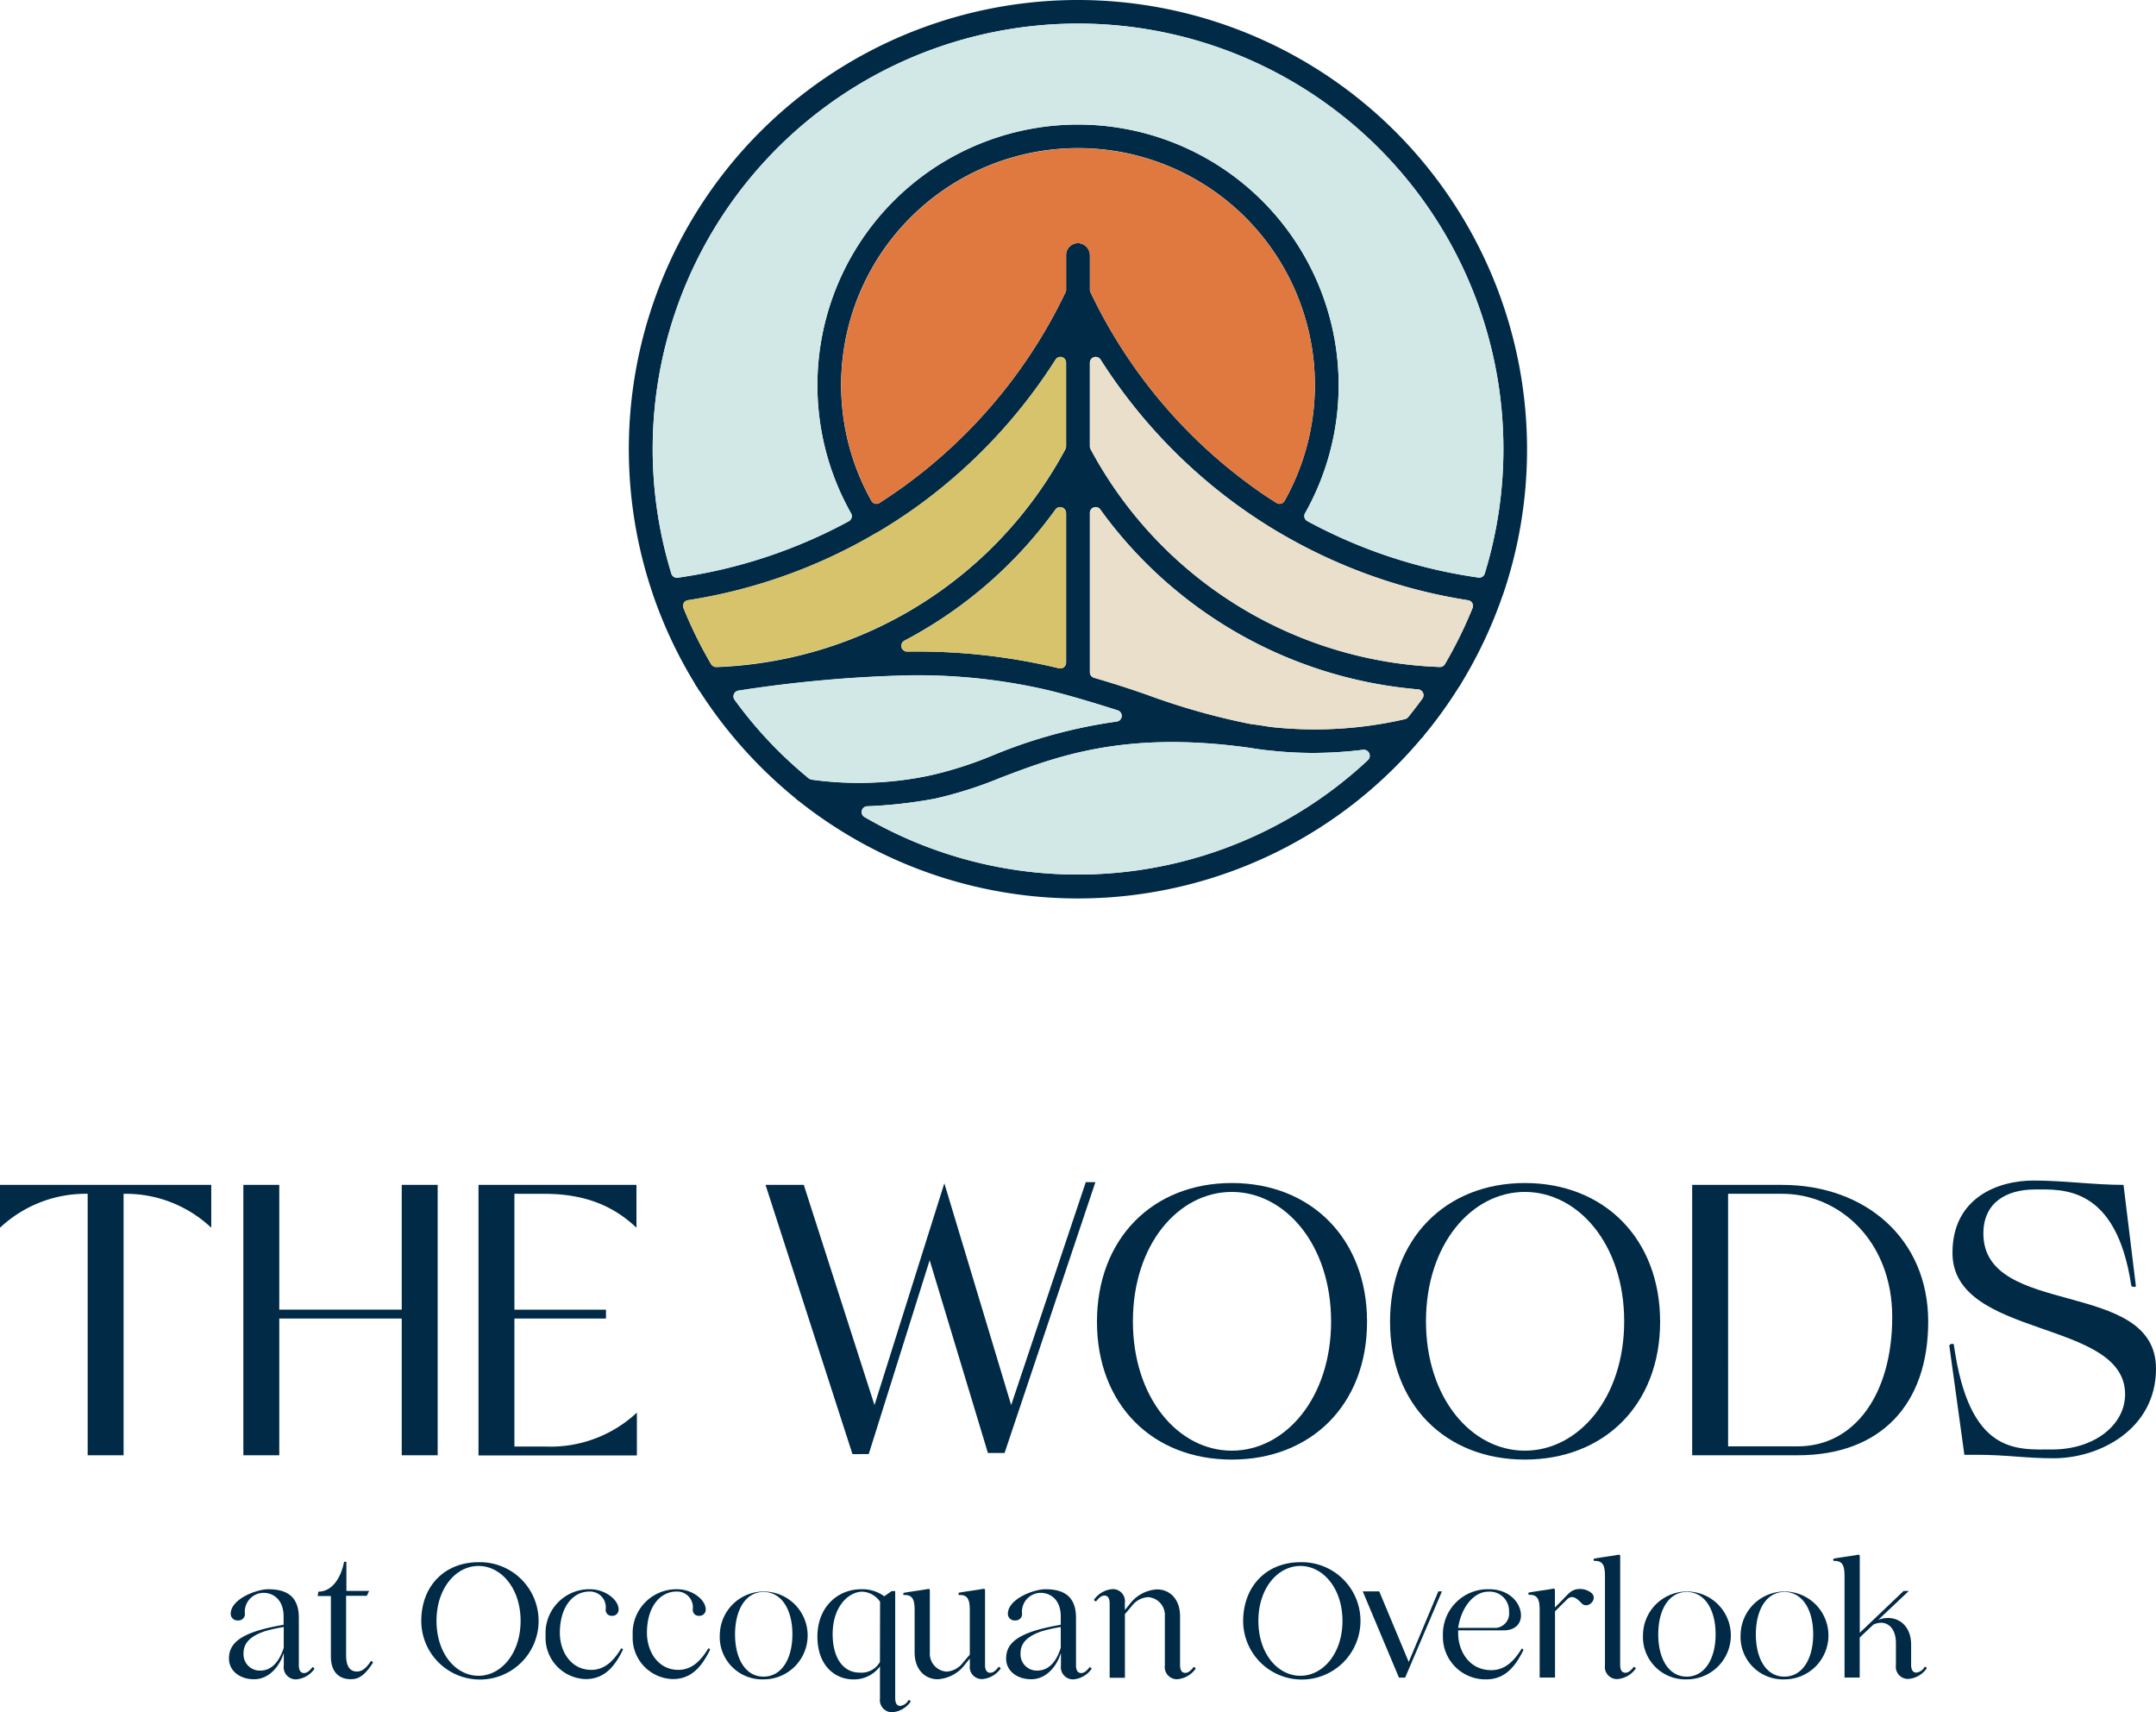 <svg xmlns="http://www.w3.org/2000/svg" width="248" height="196.945" viewBox="0 0 248 196.945">
  <g id="TheWoodsAtOccoquanOverlook-Logo-Color" transform="translate(0 -154.4)">
    <g id="Group_99994" data-name="Group 99994" transform="translate(72.333 154.4)">
      <path id="Path_5873" data-name="Path 5873" d="M489.167,154.4a51.668,51.668,0,0,0-48.906,68.332,1.455,1.455,0,0,0,.083.248,51.664,51.664,0,0,0,4.745,10.036,1.237,1.237,0,0,0,.248.4c.017.033.05.066.066.1a1.164,1.164,0,0,0,.248.38,52.506,52.506,0,0,0,11.011,12.317,1.591,1.591,0,0,0,.364.3,51.6,51.6,0,0,0,71.622-7.159,1.5,1.5,0,0,0,.3-.347,51.541,51.541,0,0,0,4.034-5.588,1.23,1.23,0,0,0,.232-.364,51.983,51.983,0,0,0,4.745-10.019c.033-.083.066-.182.1-.265A51.7,51.7,0,0,0,489.167,154.4Zm-42.21,76.384a49.637,49.637,0,0,1-3.174-6.448.655.655,0,0,1,.513-.893,61.16,61.16,0,0,0,21.692-7.754c.033-.017.05-.017.083-.033.017,0,.017-.017.033-.017,1.637-.975,3.241-2.017,4.778-3.141a61.533,61.533,0,0,0,15.707-16.732.655.655,0,0,1,1.207.364v9.639a.684.684,0,0,1-.083.314,47.538,47.538,0,0,1-40.159,25.048A.749.749,0,0,1,446.957,230.784Zm42.342-48.41a1.369,1.369,0,0,0-1.5,1.356v4a.543.543,0,0,1-.066.281A58.86,58.86,0,0,1,469.26,210.25c-.959.694-1.934,1.356-2.926,2a.659.659,0,0,1-.926-.231,27.247,27.247,0,1,1,47.517,0,.659.659,0,0,1-.926.231c-.992-.628-1.984-1.29-2.943-2a58.693,58.693,0,0,1-18.451-22.237.543.543,0,0,1-.066-.281V183.8A1.416,1.416,0,0,0,489.3,182.374Zm-1.5,31.017v17.228a.665.665,0,0,1-.827.645,69.469,69.469,0,0,0-17.426-1.918h-.033a.668.668,0,0,1-.314-1.257,50.194,50.194,0,0,0,17.393-15.111A.679.679,0,0,1,487.794,213.391ZM458.53,244.077a.753.753,0,0,1-.314-.132,48.182,48.182,0,0,1-8.548-9.044.669.669,0,0,1,.43-1.058,150.3,150.3,0,0,1,19.476-1.753,66.292,66.292,0,0,1,15.343,1.521c2.513.546,6.217,1.67,8.812,2.5a.662.662,0,0,1-.116,1.29,57.978,57.978,0,0,0-14.285,3.9,44.1,44.1,0,0,1-7.126,2.282A39.3,39.3,0,0,1,458.53,244.077Zm64-2.265a48.849,48.849,0,0,1-57.916,6.564.664.664,0,0,1,.3-1.24,54.051,54.051,0,0,0,7.8-.876,47.2,47.2,0,0,0,7.572-2.414c6.382-2.43,14.252-5.439,28.586-3.439.529.083,1.058.165,1.587.231.132.016.248.033.364.05h.1a44.71,44.71,0,0,0,5.258.314,47.682,47.682,0,0,0,5.787-.364A.693.693,0,0,1,522.531,241.812Zm6.25-7.06q-.794,1.091-1.637,2.133a.7.7,0,0,1-.38.231,46.236,46.236,0,0,1-15.442.893H511.3q-1.19-.2-2.331-.347a78.7,78.7,0,0,1-11.821-3.34c-2.166-.761-4.2-1.405-6.134-1.967a.655.655,0,0,1-.479-.628V213.391a.66.66,0,0,1,1.19-.4,50.294,50.294,0,0,0,36.572,20.7A.673.673,0,0,1,528.781,234.752Zm5.77-10.416a49.629,49.629,0,0,1-3.174,6.448.66.66,0,0,1-.6.331,47.5,47.5,0,0,1-40.159-25.048.742.742,0,0,1-.083-.314v-9.639a.667.667,0,0,1,1.223-.364,61.518,61.518,0,0,0,15.707,16.732c1.554,1.124,3.158,2.182,4.811,3.158l.016.017a.061.061,0,0,0,.05.017,61.354,61.354,0,0,0,21.725,7.771A.651.651,0,0,1,534.551,224.336Zm1.405-3.968a.656.656,0,0,1-.727.463,58.419,58.419,0,0,1-19.691-6.5.659.659,0,0,1-.248-.909,29.979,29.979,0,1,0-52.229.017.669.669,0,0,1-.248.909,58.418,58.418,0,0,1-19.691,6.5.666.666,0,0,1-.727-.463,48.928,48.928,0,1,1,93.562-.017Z" transform="translate(-437.5 -154.4)" fill="#002a46"/>
      <path id="Path_5874" data-name="Path 5874" d="M657.722,672.707a48.85,48.85,0,0,1-57.916,6.564.664.664,0,0,1,.3-1.24,54.039,54.039,0,0,0,7.8-.876,47.192,47.192,0,0,0,7.572-2.414c6.382-2.43,14.252-5.44,28.586-3.439.529.083,1.058.165,1.587.231.132.017.248.033.364.05h.1a44.719,44.719,0,0,0,5.258.314,47.669,47.669,0,0,0,5.787-.364A.693.693,0,0,1,657.722,672.707Z" transform="translate(-572.691 -585.295)" fill="#d2e8e6"/>
      <path id="Path_5875" data-name="Path 5875" d="M554.378,629.5a57.977,57.977,0,0,0-14.285,3.9,44.1,44.1,0,0,1-7.126,2.282,39.746,39.746,0,0,1-13.673.5.753.753,0,0,1-.314-.132A48.182,48.182,0,0,1,510.433,627a.67.67,0,0,1,.43-1.058,150.313,150.313,0,0,1,19.476-1.753,66.289,66.289,0,0,1,15.343,1.521c2.513.546,6.216,1.67,8.812,2.5A.662.662,0,0,1,554.378,629.5Z" transform="translate(-498.264 -546.517)" fill="#d2e8e6"/>
      <path id="Path_5876" data-name="Path 5876" d="M796.542,529.2q-.794,1.091-1.637,2.133a.7.7,0,0,1-.38.232,46.238,46.238,0,0,1-15.442.893h-.017q-1.19-.2-2.331-.347a78.7,78.7,0,0,1-11.821-3.34c-2.166-.76-4.2-1.405-6.134-1.967a.655.655,0,0,1-.479-.628V507.834a.66.66,0,0,1,1.19-.4,50.294,50.294,0,0,0,36.572,20.7A.673.673,0,0,1,796.542,529.2Z" transform="translate(-705.261 -448.843)" fill="#e9dfca"/>
      <path id="Path_5877" data-name="Path 5877" d="M646.014,507.833V525.06a.665.665,0,0,1-.827.645,69.469,69.469,0,0,0-17.426-1.918h-.033a.668.668,0,0,1-.314-1.256,50.193,50.193,0,0,0,17.393-15.112A.679.679,0,0,1,646.014,507.833Z" transform="translate(-595.72 -448.842)" fill="#d7c36c"/>
      <path id="Path_5878" data-name="Path 5878" d="M519.26,403.274v9.639a.685.685,0,0,1-.083.314,47.539,47.539,0,0,1-40.159,25.048.63.63,0,0,1-.6-.331,49.635,49.635,0,0,1-3.174-6.448.655.655,0,0,1,.513-.893,61.161,61.161,0,0,0,21.692-7.754c.033-.017.05-.017.083-.033.017,0,.017-.017.033-.017,1.637-.975,3.241-2.017,4.778-3.141a61.533,61.533,0,0,0,15.707-16.732A.652.652,0,0,1,519.26,403.274Z" transform="translate(-468.965 -361.577)" fill="#d7c36c"/>
      <path id="Path_5879" data-name="Path 5879" d="M802.312,431.576a49.637,49.637,0,0,1-3.174,6.448.66.66,0,0,1-.6.331,47.5,47.5,0,0,1-40.159-25.048.741.741,0,0,1-.083-.314v-9.639a.667.667,0,0,1,1.224-.364,61.516,61.516,0,0,0,15.707,16.732c1.554,1.124,3.158,2.182,4.811,3.158l.017.017a.061.061,0,0,0,.05.017,61.354,61.354,0,0,0,21.725,7.771A.651.651,0,0,1,802.312,431.576Z" transform="translate(-705.261 -361.64)" fill="#e9dfca"/>
      <path id="Path_5880" data-name="Path 5880" d="M549.895,234.3a.656.656,0,0,1-.727.463,58.417,58.417,0,0,1-19.691-6.5.659.659,0,0,1-.248-.909,29.979,29.979,0,1,0-52.229.017.669.669,0,0,1-.248.909,58.418,58.418,0,0,1-19.691,6.5.666.666,0,0,1-.727-.463,48.928,48.928,0,1,1,93.562-.017Z" transform="translate(-451.439 -168.335)" fill="#d2e8e6"/>
      <path id="Path_5881" data-name="Path 5881" d="M639.718,284.78a27.08,27.08,0,0,1-3.489,13.326.659.659,0,0,1-.926.231c-.992-.628-1.984-1.29-2.943-2A58.693,58.693,0,0,1,613.91,274.1a.544.544,0,0,1-.066-.281v-3.935a1.416,1.416,0,0,0-1.24-1.422,1.369,1.369,0,0,0-1.5,1.356v4a.543.543,0,0,1-.066.281,58.86,58.86,0,0,1-18.468,22.237c-.959.694-1.934,1.356-2.926,2a.659.659,0,0,1-.926-.231,27.243,27.243,0,1,1,51.005-13.326Z" transform="translate(-560.805 -240.487)" fill="#e0793f"/>
    </g>
    <g id="Group_99995" data-name="Group 99995" transform="translate(0 290.188)">
      <path id="Path_5882" data-name="Path 5882" d="M24.3,978.7v4.927a14.326,14.326,0,0,0-10.085-3.9V1009.8H10.085V979.725A14.4,14.4,0,0,0,0,983.627V978.7Z" transform="translate(0 -978.204)" fill="#002a46"/>
      <path id="Path_5883" data-name="Path 5883" d="M169.3,1009.8V978.7h4.133v14.351H187.52V978.7h4.133v31.1H187.52V994.076H173.433V1009.8Z" transform="translate(-141.309 -978.204)" fill="#002a46"/>
      <path id="Path_5884" data-name="Path 5884" d="M337.033,979.725v13.326h10.532v1.025H337.033v14.715h3.472a14.542,14.542,0,0,0,10.614-3.9v4.927H332.9V978.7h18.17v4.927c-2.844-2.711-6.266-3.9-10.614-3.9Z" transform="translate(-277.86 -978.204)" fill="#002a46"/>
      <path id="Path_5885" data-name="Path 5885" d="M551.481,985.778l-7.01,22.3H542.6l-10-30.967H537l8.134,25.329,8.035-25.511,7.688,25.511,8.581-25.643h1.108l-10.449,31.149h-1.918Z" transform="translate(-444.543 -976.618)" fill="#002a46"/>
      <path id="Path_5886" data-name="Path 5886" d="M778.708,977.4c9.11,0,15.558,6.4,15.558,15.955s-6.448,15.855-15.558,15.855-15.508-6.316-15.508-15.855S769.6,977.4,778.708,977.4Zm0,1.025c-6.134,0-11.375,6.035-11.375,14.88s5.241,14.88,11.375,14.88,11.424-6.035,11.424-14.88C790.116,984.46,784.826,978.425,778.708,978.425Z" transform="translate(-637.018 -977.119)" fill="#002a46"/>
      <path id="Path_5887" data-name="Path 5887" d="M982.608,977.4c9.11,0,15.558,6.4,15.558,15.955s-6.448,15.855-15.558,15.855-15.508-6.316-15.508-15.855S973.5,977.4,982.608,977.4Zm0,1.025c-6.134,0-11.375,6.035-11.375,14.88s5.241,14.88,11.375,14.88,11.425-6.035,11.425-14.88S988.742,978.425,982.608,978.425Z" transform="translate(-807.206 -977.119)" fill="#002a46"/>
      <path id="Path_5888" data-name="Path 5888" d="M1187.65,978.7c9.556,0,16.8,6.183,16.8,15.723s-5.472,15.376-15.012,15.376H1177.3V978.7Zm-6.217,30.074h8c6.58,0,10.879-6.035,10.879-14.88,0-8.746-6.084-14.169-12.664-14.169h-6.217Z" transform="translate(-982.653 -978.204)" fill="#002a46"/>
      <path id="Path_5889" data-name="Path 5889" d="M1357.936,1007.262,1356.2,994.68c0-.132.5-.364.529-.05,1.769,12.615,7.192,12,11.292,12,4.894,0,8.4-2.844,8.4-6.349,0-8.713-19.857-6.349-19.857-16.269,0-6.316,5.192-8.316,9.325-8.316,3.472,0,6.927.5,10.35.5l1.422,11.639c0,.182-.529.083-.529-.05-1.736-11.59-8-11.061-11.061-11.061-3.373,0-5.952,1.554-5.952,5.059,0,9.771,19.856,5.109,19.856,15.558,0,6.927-6.448,10.3-11.772,10.3-3.29,0-5.373-.4-8.845-.4h-1.422Z" transform="translate(-1131.975 -975.7)" fill="#002a46"/>
      <path id="Path_5890" data-name="Path 5890" d="M159.3,1267.969c0-1.471.909-2.6,4.084-3.422.645-.165,1.372-.314,2.2-.463v-.959c0-1.852-1.108-2.711-2.331-2.711a2.174,2.174,0,0,0-2.116,2.447.742.742,0,0,1-.81.727.763.763,0,0,1-.827-.76c0-1.7,2.959-2.827,4.315-2.827,1.753,0,3.522.529,3.522,3.274v5.456c0,.529.165.909.6.909.314,0,.6-.215.942-.645.05-.1.281.1.248.165a2.824,2.824,0,0,1-2.116,1.207,1.394,1.394,0,0,1-1.405-1.587v-1.372h-.033c-.413,1.323-1.571,2.943-3.373,2.943C160.623,1270.366,159.3,1269.441,159.3,1267.969Zm6.3-1.24v-2.381a17.465,17.465,0,0,0-2.116.463c-2.381.777-2.513,1.918-2.513,2.678a1.87,1.87,0,0,0,1.934,1.868C164.227,1269.358,165.1,1268.3,165.6,1266.729Z" transform="translate(-132.962 -1212.996)" fill="#002a46"/>
      <path id="Path_5891" data-name="Path 5891" d="M222.521,1251.768v-6.977H221l.083-.5c1.587,0,2.6-1.6,2.943-3.373.033-.116.281-.083.281,0v3.29h2.612l-.265.562h-2.381v6.878c0,1.306.513,1.835,1.223,1.835.562,0,1.042-.314,1.62-1.19.05-.083.281.1.248.165-.794,1.24-1.5,1.9-2.48,1.9C223.6,1254.4,222.521,1253.653,222.521,1251.768Z" transform="translate(-184.461 -1197.009)" fill="#002a46"/>
      <path id="Path_5892" data-name="Path 5892" d="M299.68,1241.2a6.748,6.748,0,1,1-6.58,6.762C293.1,1243.911,295.811,1241.2,299.68,1241.2Zm0,.43c-2.6,0-4.828,2.563-4.828,6.316s2.215,6.316,4.828,6.316c2.6,0,4.844-2.563,4.844-6.316S302.276,1241.63,299.68,1241.63Z" transform="translate(-244.641 -1197.304)" fill="#002a46"/>
      <path id="Path_5893" data-name="Path 5893" d="M379.6,1265.324a5.036,5.036,0,0,1,5.109-5.324c1.736,0,3.29,1.207,3.29,2.331a.711.711,0,0,1-.76.727.679.679,0,0,1-.727-.76,1.813,1.813,0,0,0-1.885-2.033c-1.835,0-3.389,1.7-3.389,4.761,0,2.133,1.273,4.249,3.621,4.249,1.62,0,2.645-1.174,3.422-2.447.05-.1.231.083.215.132-.975,1.984-2.166,3.373-4.282,3.373A4.747,4.747,0,0,1,379.6,1265.324Z" transform="translate(-316.839 -1212.996)" fill="#002a46"/>
      <path id="Path_5894" data-name="Path 5894" d="M440.2,1265.324a5.036,5.036,0,0,1,5.109-5.324c1.736,0,3.29,1.207,3.29,2.331a.711.711,0,0,1-.761.727.679.679,0,0,1-.727-.76,1.813,1.813,0,0,0-1.885-2.033c-1.835,0-3.389,1.7-3.389,4.761,0,2.133,1.273,4.249,3.621,4.249,1.62,0,2.645-1.174,3.422-2.447.05-.1.231.083.215.132-.975,1.984-2.166,3.373-4.282,3.373A4.747,4.747,0,0,1,440.2,1265.324Z" transform="translate(-367.42 -1212.996)" fill="#002a46"/>
      <path id="Path_5895" data-name="Path 5895" d="M500.8,1265.191a5.052,5.052,0,1,1,5.026,5.175A4.879,4.879,0,0,1,500.8,1265.191Zm8.349-.016c0-2.794-1.223-4.861-3.323-4.861-2.067,0-3.274,2.067-3.274,4.877s1.207,4.861,3.274,4.861C507.926,1270.052,509.149,1267.986,509.149,1265.175Z" transform="translate(-418.001 -1212.996)" fill="#002a46"/>
      <path id="Path_5896" data-name="Path 5896" d="M568.7,1265.439c0-3.356,2.3-5.439,5.043-5.439a4.252,4.252,0,0,1,2.645.81l.86-.6h.4v12.3c0,.529.149.909.579.909a1.264,1.264,0,0,0,.942-.645c.083-.1.281.1.248.165a2.824,2.824,0,0,1-2.116,1.207,1.394,1.394,0,0,1-1.405-1.587v-3.687a3.707,3.707,0,0,1-3.026,1.5C570.75,1270.383,568.7,1268.812,568.7,1265.439Zm4.844,4.15a2.444,2.444,0,0,0,2.348-1.224l.017-6.927a2.624,2.624,0,0,0-2.05-1.157c-1.521,0-3.406,1.653-3.406,4.877C570.453,1267.936,571.693,1269.589,573.544,1269.589Z" transform="translate(-474.675 -1212.996)" fill="#002a46"/>
      <path id="Path_5897" data-name="Path 5897" d="M628.5,1260.174c.794-.149,1.9-.281,2.711-.43.182-.033.281-.017.281.132v7.176a2.064,2.064,0,0,0,1.934,2.182,2.538,2.538,0,0,0,1.885-1.042l.777-.909v-5.026c0-1.108-.116-1.885-1.223-1.835-.1,0-.1-.248-.017-.265.794-.149,1.9-.281,2.712-.43.182-.033.281-.016.281.132v8.6c0,.529.165.909.6.909.314,0,.6-.215.942-.645.05-.1.281.1.248.165a2.855,2.855,0,0,1-2.133,1.207,1.394,1.394,0,0,1-1.405-1.587v-.777l-.529.645a4.238,4.238,0,0,1-3.158,1.736c-1.471,0-2.662-1.108-2.662-3.075v-4.778c0-1.108-.116-1.885-1.223-1.835C628.414,1260.439,628.414,1260.191,628.5,1260.174Z" transform="translate(-524.535 -1212.756)" fill="#002a46"/>
      <path id="Path_5898" data-name="Path 5898" d="M700,1267.969c0-1.471.909-2.6,4.084-3.422.645-.165,1.372-.314,2.2-.463v-.959c0-1.852-1.108-2.711-2.331-2.711a2.174,2.174,0,0,0-2.116,2.447.742.742,0,0,1-.81.727.763.763,0,0,1-.827-.76c0-1.7,2.959-2.827,4.315-2.827,1.753,0,3.522.529,3.522,3.274v5.456c0,.529.165.909.6.909.314,0,.6-.215.942-.645.05-.1.281.1.248.165a2.823,2.823,0,0,1-2.116,1.207,1.394,1.394,0,0,1-1.405-1.587v-1.372h-.033c-.413,1.323-1.571,2.943-3.373,2.943C701.323,1270.366,700,1269.441,700,1267.969Zm6.283-1.24v-2.381a17.465,17.465,0,0,0-2.116.463c-2.381.777-2.513,1.918-2.513,2.678a1.87,1.87,0,0,0,1.934,1.868C704.91,1269.358,705.8,1268.3,706.283,1266.729Z" transform="translate(-584.267 -1212.996)" fill="#002a46"/>
      <path id="Path_5899" data-name="Path 5899" d="M761.165,1261.107a2.855,2.855,0,0,1,2.133-1.207,1.394,1.394,0,0,1,1.405,1.587v.827l.529-.645a4.238,4.238,0,0,1,3.158-1.736c1.471,0,2.662,1.108,2.662,3.075v5.621c0,.529.165.909.6.909.314,0,.6-.215.942-.645.05-.1.281.1.248.165a2.854,2.854,0,0,1-2.133,1.207,1.394,1.394,0,0,1-1.405-1.587v-5.671a2.064,2.064,0,0,0-1.934-2.182,2.538,2.538,0,0,0-1.885,1.042l-.777.909v7.324h-1.753v-8.548c0-.529-.165-.909-.6-.909-.314,0-.6.215-.942.645C761.347,1261.371,761.115,1261.173,761.165,1261.107Z" transform="translate(-635.313 -1212.912)" fill="#002a46"/>
      <path id="Path_5900" data-name="Path 5900" d="M871.48,1241.2a6.748,6.748,0,1,1-6.58,6.762C864.917,1243.911,867.628,1241.2,871.48,1241.2Zm0,.43c-2.6,0-4.828,2.563-4.828,6.316s2.216,6.316,4.828,6.316c2.6,0,4.844-2.563,4.844-6.316S874.076,1241.63,871.48,1241.63Z" transform="translate(-721.903 -1197.304)" fill="#002a46"/>
      <path id="Path_5901" data-name="Path 5901" d="M957.21,1261.5l-4.232,9.92h-.711l-4.166-9.92H950l3.389,8.118,3.406-8.118Z" transform="translate(-791.347 -1214.248)" fill="#002a46"/>
      <path id="Path_5902" data-name="Path 5902" d="M1009.207,1260c2.414,0,3.67,1.653,3.67,3.009,0,.942-.645,1.719-1.984,1.719h-5.241v.364c0,1.885,1.174,4.216,3.819,4.216,1.653,0,2.678-1.174,3.472-2.447.05-.1.232.083.215.132-.975,1.984-2.166,3.373-4.282,3.373a4.885,4.885,0,0,1-4.977-5.043A5.166,5.166,0,0,1,1009.207,1260Zm.81,4.448a1.673,1.673,0,0,0,1.488-1.868,2.22,2.22,0,0,0-2.381-2.3c-1.753,0-3.158,1.934-3.472,4.167Z" transform="translate(-837.922 -1212.996)" fill="#002a46"/>
      <path id="Path_5903" data-name="Path 5903" d="M1064.637,1269.845v-7.688c0-1.108-.116-1.885-1.223-1.835-.1,0-.1-.248-.017-.265.794-.149,1.9-.281,2.712-.43.182-.033.281-.016.281.132v2.017l.529-.529c1.091-1.091,1.339-1.6,2.381-1.6a2.061,2.061,0,0,1,1.339.5c.545.546-.033,1.372-.661,1.372a.642.642,0,0,1-.5-.215c-.364-.364-.728-.727-1.124-.727a.806.806,0,0,0-.562.265l-1.389,1.372v7.622h-1.769Z" transform="translate(-887.532 -1212.673)" fill="#002a46"/>
      <path id="Path_5904" data-name="Path 5904" d="M1111.789,1248.676c0,.529.165.909.6.909.314,0,.6-.215.942-.645.05-.1.281.1.248.165a2.854,2.854,0,0,1-2.133,1.207,1.394,1.394,0,0,1-1.405-1.587v-10.168c0-1.108-.116-1.885-1.224-1.835-.1,0-.1-.248-.016-.265.794-.149,1.9-.281,2.711-.43.182-.033.281-.016.281.132Z" transform="translate(-925.425 -1192.975)" fill="#002a46"/>
      <path id="Path_5905" data-name="Path 5905" d="M1143.1,1265.191a5.052,5.052,0,1,1,5.026,5.175A4.879,4.879,0,0,1,1143.1,1265.191Zm8.349-.016c0-2.794-1.224-4.861-3.323-4.861-2.067,0-3.274,2.067-3.274,4.877s1.207,4.861,3.274,4.861C1150.209,1270.052,1151.449,1267.986,1151.449,1265.175Z" transform="translate(-954.107 -1212.996)" fill="#002a46"/>
      <path id="Path_5906" data-name="Path 5906" d="M1211,1265.191a5.052,5.052,0,1,1,5.026,5.175A4.879,4.879,0,0,1,1211,1265.191Zm8.349-.016c0-2.794-1.224-4.861-3.323-4.861-2.067,0-3.274,2.067-3.274,4.877s1.207,4.861,3.274,4.861C1218.126,1270.052,1219.349,1267.986,1219.349,1265.175Z" transform="translate(-1010.781 -1212.996)" fill="#002a46"/>
      <path id="Path_5907" data-name="Path 5907" d="M1276.737,1250.147v-11.59c0-1.108-.116-1.885-1.224-1.835-.1,0-.1-.248-.016-.265.794-.149,1.9-.281,2.711-.43.182-.033.281-.016.281.132v8.829l5.043-4.811h.6l-3.522,3.323a3.142,3.142,0,0,1,1.124-.215c1.471,0,2.662,1.108,2.662,3.075v2.3c0,.529.165.909.6.909a1.264,1.264,0,0,0,.942-.645c.083-.1.281.1.248.165a2.854,2.854,0,0,1-2.133,1.207,1.394,1.394,0,0,1-1.405-1.587v-2.546c0-1.471-.727-2.331-1.736-2.331a2.193,2.193,0,0,0-.86.215c-.529.513-1.042.976-1.571,1.488v4.6h-1.736Z" transform="translate(-1064.564 -1192.975)" fill="#002a46"/>
    </g>
  </g>
</svg>
